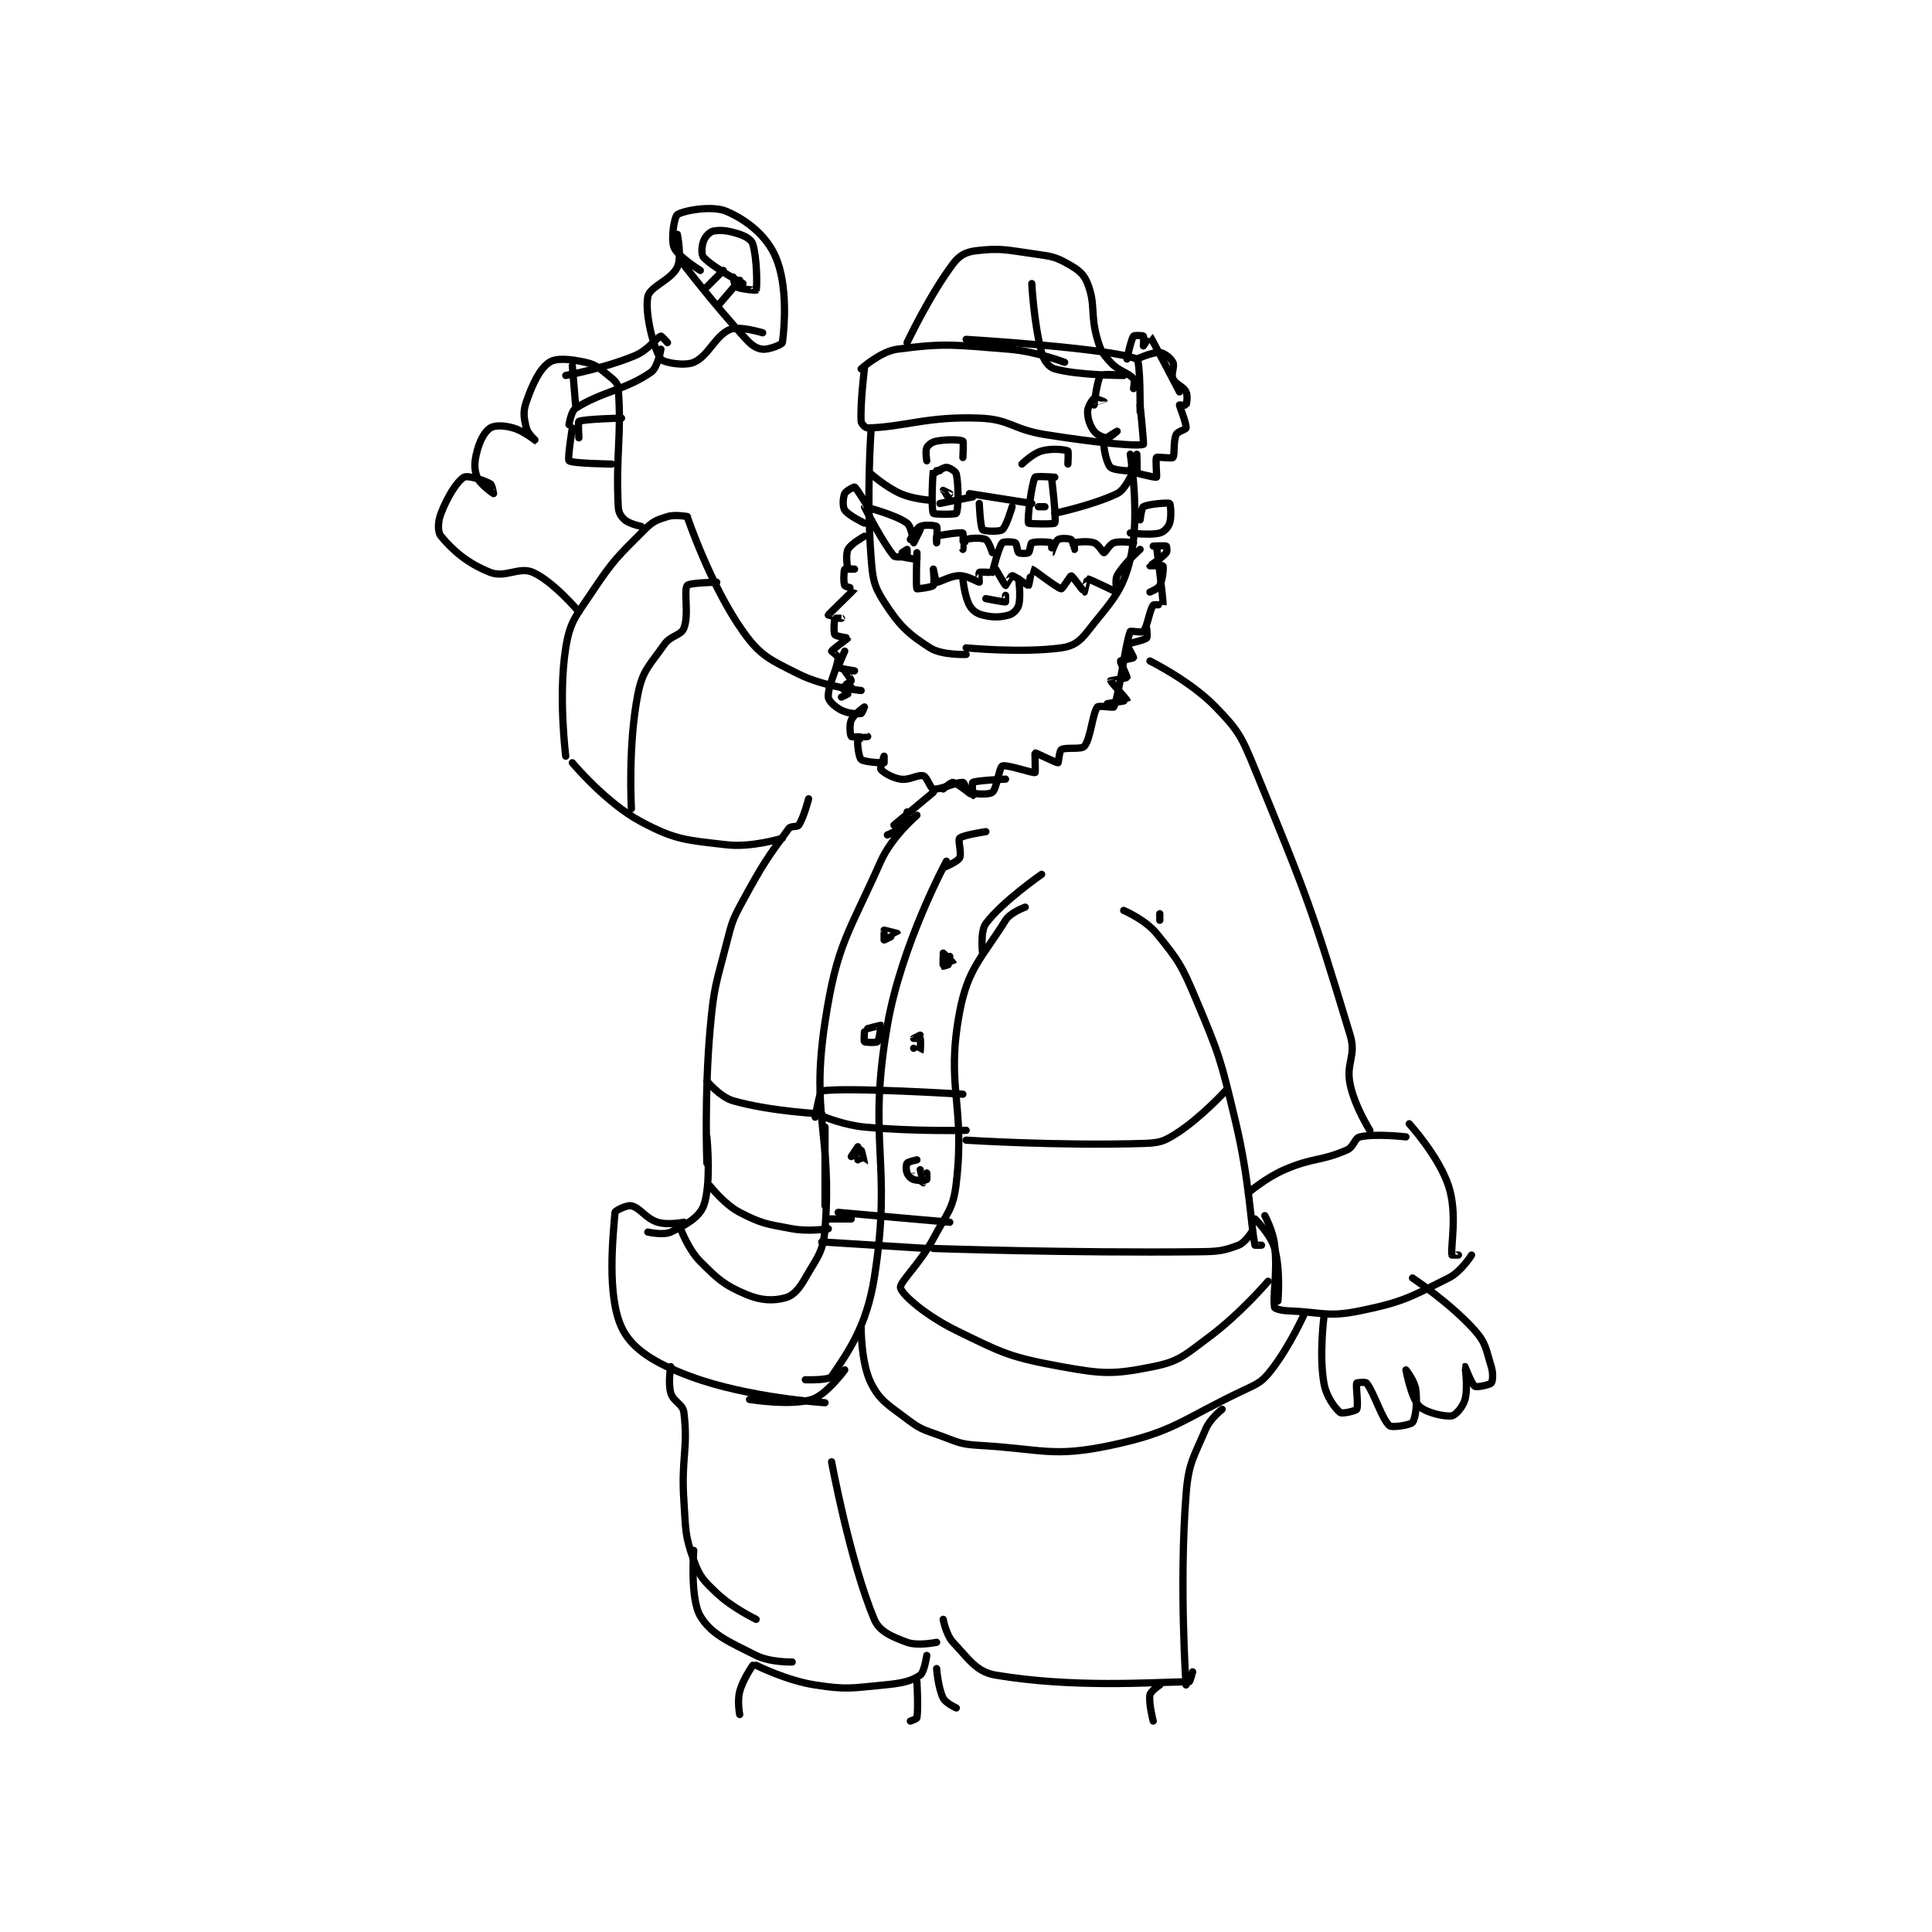 <?xml version="1.0" encoding="utf-8"?>
<!DOCTYPE svg PUBLIC "-//W3C//DTD SVG 1.1//EN" "http://www.w3.org/Graphics/SVG/1.1/DTD/svg11.dtd">
<svg viewBox="0 0 800 800" preserveAspectRatio="xMinYMin meet" xmlns="http://www.w3.org/2000/svg" version="1.1">
<g fill="none" stroke="black" stroke-linecap="round" stroke-linejoin="round" stroke-width="2.208">
<g transform="translate(182.623,87.52) scale(1.359) translate(-83,-21)">
<path id="0" d="M211 69 C211 69 216.889 63.681 222 63 C236.726 61.037 239.55 61.71 256 63 C264.377 63.657 273 67 273 67 "/>
<path id="1" d="M212 69 C212 69 210.695 79.514 211 85 C211.04 85.726 212.345 87.018 213 87 C224.481 86.681 230.995 83.407 247 84 C256.533 84.353 256.966 87.395 267 89 C281.703 91.353 294.781 92.689 297 92 C297.208 91.936 296 80 296 80 "/>
<path id="2" d="M243 60 C243 60 286.96 62.663 295 66 C296.127 66.468 296 82 296 82 "/>
<path id="3" d="M225 61 C225 61 231.792 46.611 239 37 C240.933 34.423 242.881 33.374 246 33 C253.454 32.105 255.355 32.765 264 34 C268.969 34.71 270.076 34.792 274 37 C277.148 38.771 278.828 40.005 280 43 C282.551 49.52 280.737 52.24 283 60 C284.034 63.545 284.581 64.361 287 67 C289.589 69.824 292.277 70.031 294 72 C294.465 72.531 294 75 294 75 "/>
<path id="4" d="M263 43 C263 43 263.629 55.194 266 64 C266.661 66.454 268.2 68.496 270 69 C277.188 71.013 291 71 291 71 C291 71 284.648 70.352 284 71 C282.982 72.018 281.968 79.746 282 80 C282.002 80.018 285 79.005 285 79 C285 78.995 282.287 77.828 282 78 C281.473 78.316 280 80.543 280 82 C280 84.186 280.689 86.251 282 88 C282.874 89.166 284.881 90 286 90 C286.839 90 289 88 289 88 C289 88 285.158 90.131 285 91 C284.676 92.78 285.823 97.941 287 99 C288.139 100.025 294.425 100.288 295 100 C295.192 99.904 295 95 295 95 C294.999 95 292.848 99.823 293 100 C293.409 100.477 300.598 102.201 301 102 C301.172 101.914 300.631 96.443 301 96 C301.256 95.693 305.655 96.402 306 96 C306.632 95.262 306.041 91.159 307 89 C307.43 88.033 309.945 87.49 310 87 C310.158 85.575 308 80.46 308 80 C308 80 309.95 80.1 310 80 C310.2 79.6 310.583 77.166 310 76 C309.126 74.251 306.781 73.757 306 72 C305.324 70.479 306.64 68.28 306 67 C305.36 65.72 303.363 64.124 302 64 C299.824 63.802 295 66 295 66 "/>
<path id="5" d="M214 88 C214 88 212.602 107.832 214 126 C214.526 132.841 214.69 134.852 218 140 C222.594 147.145 225.24 149.673 232 154 C235.616 156.314 243 156 243 156 "/>
<path id="6" d="M293 95 C293 95 296.152 113.907 293 127 C290.525 137.282 286.932 140.088 280 149 C277.578 152.114 275.637 153.508 272 154 C259.842 155.643 243 154 243 154 "/>
<path id="7" d="M235 100 C235 100 233.006 99.962 233 100 C232.756 101.587 232.322 111.74 233 113 C233.197 113.365 239.778 113.381 240 113 C240.653 111.881 240.743 104.466 240 101 C239.836 100.237 237.839 99 237 99 C235.881 99 233 101 233 101 "/>
<path id="8" d="M270 102 C270 102 264.24 101.579 264 102 C262.938 103.859 261.562 114.977 262 116 C262.114 116.267 269.827 116.345 270 116 C270.582 114.835 269 102 269 102 "/>
<path id="9" d="M267 111 L265 111 "/>
<path id="10" d="M238 109 C238 109 236 106.007 236 106 C236 105.998 238 107 238 107 "/>
<path id="11" d="M235 110 L245 108 "/>
<path id="12" d="M244 107 L263 110 "/>
<path id="13" d="M270 113 C270 113 281.543 110.567 289 107 C291.179 105.958 293 102 293 102 "/>
<path id="14" d="M214 101 C214 101 218.452 104.979 223 107 C226.855 108.713 232 109 232 109 "/>
<path id="15" d="M231 97 C231 97 230.517 93.967 231 93 C231.423 92.154 232.634 91.248 234 91 C237.249 90.409 241.281 90.551 242 91 C242.281 91.176 242 96 242 96 "/>
<path id="16" d="M260 98 C260 98 263.229 94.792 266 94 C269.103 93.113 273.2 93.6 274 94 C274.2 94.1 274 98 274 98 "/>
<path id="17" d="M247 110 C247 110 247.305 117.206 248 118 C248.411 118.47 253.092 118.706 254 118 C255.278 117.006 257 111 257 111 "/>
<path id="18" d="M226 121 C226 121 227.72 117.64 229 117 C230.28 116.36 233.688 116.688 234 117 C234.312 117.312 234 122 234 122 C234 122 233.896 120.039 234 120 C235.16 119.565 241.424 118.712 242 119 C242.192 119.096 241.999 123.999 242 124 C242 124.001 242.582 121.179 243 121 C244.098 120.529 247.743 120.372 249 121 C249.838 121.419 251 125 251 125 "/>
<path id="19" d="M251 131 C251 131 252.811 123.529 254 122 C254.327 121.58 257.363 121.618 258 122 C258.446 122.267 258.55 124.662 259 125 C259.416 125.312 261.584 125.312 262 125 C262.45 124.662 262.582 122.179 263 122 C264.098 121.529 268.4 121.7 269 122 C269.15 122.075 268.998 125.001 269 125 C269.005 124.998 270.154 121.564 271 121 C271.725 120.517 274.363 120.618 275 121 C275.446 121.267 275.999 123.999 276 124 C276 124 275.925 122.025 276 122 C276.675 121.775 280.033 121.344 282 122 C283.311 122.437 284.625 125 285 125 C285.375 125 286.689 122.437 288 122 C289.967 121.344 294 122 294 122 "/>
<path id="20" d="M229 118 C229 118 227 122 227 122 C226.957 121.979 226.392 117.021 225 116 C221.375 113.342 212 110.999 212 111 C211.978 111.055 217.765 122.267 221 126 C221.492 126.568 224.6 126.2 225 126 C225.1 125.95 225 124 225 124 C224.926 124 221.995 125.995 222 126 C222.032 126.032 227.505 127.083 228 127 C228.028 126.995 228 125 228 125 C228 125 227.645 135.289 228 136 C228.048 136.097 232.546 135.545 233 135 C233.44 134.472 233 130 233 130 C233 130 233.78 133.945 234 134 C234.715 134.179 238.085 132 241 132 C243.499 132 246.678 134.054 247 134 C247.028 133.995 246.812 131.188 247 131 C247.188 130.812 250 131 250 131 "/>
<path id="21" d="M252 130 C252 130 254.824 134.929 255 135 C255.028 135.011 256.726 132 257 132 C257.686 132 261.802 135.066 262 135 C262.132 134.956 262.976 129.998 263 130 C263.456 130.046 270.645 135.774 272 136 C272.316 136.053 274.833 131.976 275 132 C275.325 132.046 278.907 136.981 279 137 C279.004 137.001 279.914 133 280 133 C280.771 133 288.627 137.041 289 137 C289.024 136.997 288.199 133.488 289 132 C290.886 128.497 296 124 296 124 "/>
<path id="22" d="M242 133 C242 133 242.493 138.237 244 141 C244.859 142.575 246.189 143.547 248 144 C251.049 144.762 253.287 144.74 256 144 C257.295 143.647 258.647 142.295 259 141 C259.74 138.287 259 133 259 133 "/>
<path id="23" d="M249 139 C249 139 254.505 140.083 255 140 C255.028 139.995 255 138 255 138 "/>
<path id="24" d="M296 115 C296 115 296.43 111.317 297 111 C298.514 110.159 304.491 109.682 305 110 C305.259 110.162 305.656 114.033 305 116 C304.563 117.311 303.286 118.679 302 119 C298.914 119.771 293 119 293 119 "/>
<path id="25" d="M213 111 C213 111 209.7 105.4 209 105 C208.825 104.9 206.359 106.161 206 107 C205.453 108.276 205.303 110.954 206 112 C207.116 113.673 212 116 212 116 "/>
<path id="26" d="M212 120 C212 120 207.858 122.284 207 124 C206.208 125.584 206.775 129.325 207 130 C207.025 130.075 209 130 209 130 C209 130 206.099 129.835 206 130 C205.724 130.46 205.567 134.134 206 135 C206.217 135.433 209.011 135.981 209 136 C208.798 136.363 201.126 143.716 201 144 C200.992 144.019 205 145 205 145 C205 145 203.035 144.914 203 145 C202.785 145.539 202.555 149.332 203 150 C203.327 150.49 207.001 150.996 207 151 C206.981 151.093 202.257 154.486 202 155 C201.96 155.079 204.038 156.47 204 157 C203.751 160.484 200.789 165.626 201 169 C201.076 170.214 203.026 172.013 205 173 C207.138 174.069 209.798 174.172 211 174 C211.264 173.962 212 172 212 172 C211.999 172.001 208.781 174.243 208 176 C207.324 177.521 207.688 180.688 208 181 C208.312 181.312 212.999 180.999 213 181 C213.001 181 210.082 181.713 210 182 C209.748 182.882 210.25 187.343 211 188 C211.946 188.827 217.381 189.089 218 189 C218.026 188.996 218 187 218 187 C218 187 216.712 190.597 217 191 C217.638 191.893 220.38 193.597 223 194 C225.776 194.427 228.315 192.494 230 193 C231.056 193.317 232.111 196.852 233 197 C235.102 197.35 239.975 194.816 242 195 C242.522 195.047 243.184 197.728 244 198 C245.904 198.635 250.026 198.779 251 198 C252.308 196.954 253.071 190.429 254 190 C255.26 189.418 263.359 192.256 264 192 C264.167 191.933 263.9 186.043 264 186 C264.222 185.905 270.424 189.072 271 189 C271.13 188.984 271.403 185.373 272 185 C273.3 184.187 278.106 185.056 279 184 C280.986 181.653 281.441 174.079 283 172 C283.39 171.48 287.854 172.336 288 172 C289.691 168.11 291.444 152.977 293 149 C293.098 148.751 296.604 149.452 297 149 C298.202 147.627 298.877 142.497 300 141 C300.246 140.671 302.999 141.016 303 141 C303.098 139.236 301 123 301 123 "/>
<path id="27" d="M286 171 C286 171 291.992 170.056 292 170 C292.023 169.841 287 164.205 287 164 C287 163.966 291.883 163.234 292 163 C292.134 162.732 289.878 158.365 290 158 C290.065 157.804 293.931 157.172 294 157 C294.085 156.789 291.887 153.17 292 153 C292.255 152.617 297.02 151.816 298 151 C298.32 150.734 298 148 298 148 "/>
<path id="28" d="M236 197 C236 197 238.416 194.87 239 195 C240.573 195.35 244.851 199 245 199 C245 199 244.758 195.121 245 195 C246.269 194.365 255 194 255 194 "/>
<path id="29" d="M300 123 C300 123 303.6 122.8 304 123 C304.1 123.05 304.325 124.611 304 125 C302.675 126.59 299.007 128.97 299 129 C298.999 129.006 302.93 128.86 303 129 C303.192 129.384 302.922 133.157 302 135 C301.504 135.993 299 137 299 137 "/>
<path id="30" d="M206 155 C206 155 203.866 159.732 204 160 C204.117 160.234 209 161 209 161 C209 161 206.007 160.978 206 161 C205.983 161.052 208.062 163.688 208 164 C207.938 164.312 205 165.993 205 166 C205 166 208 166 208 166 C208 166 205.006 165.987 205 166 C204.996 166.009 207 167.883 207 168 C207 168.058 205 169 205 169 "/>
<path id="31" d="M158 114 C158 114 165.056 134.962 175 149 C180.293 156.473 183.312 157.656 192 162 C199.949 165.974 211 167 211 167 "/>
<path id="32" d="M158 114 C158 114 154.391 113.264 152 114 C148.72 115.009 147.584 115.416 145 118 C136.778 126.222 135.618 127.073 129 137 C124.018 144.473 122.293 145.916 121 154 C118.665 168.593 121 187 121 187 "/>
<path id="33" d="M123 189 C123 189 133.22 201.266 144 207 C154.481 212.575 157.699 212.57 170 214 C177.692 214.894 187 212 187 212 "/>
<path id="34" d="M195 200 C195 200 193.531 205.703 192 208 C191.541 208.689 189.606 208.179 189 209 C182.903 217.249 181.083 219.794 175 231 C171.771 236.949 171.691 237.404 170 244 C166.769 256.6 166.159 257.06 165 270 C163.2 290.103 164 311 164 311 "/>
<path id="35" d="M164 303 C164 303 165.445 317.553 163 324 C161.651 327.556 157.468 329.898 153 332 C150.728 333.069 146 332 146 332 "/>
<path id="36" d="M157 329 C157 329 152.111 329.972 149 329 C145.281 327.838 143.748 324.634 141 324 C139.637 323.686 136.042 325.481 136 326 C135.391 333.513 133.489 351.194 138 361 C141.097 367.732 148.352 372.05 159 376 C176.624 382.538 200 384 200 384 "/>
<path id="37" d="M237 219 C237 219 223.278 244.307 219 269 C212.743 305.118 220.642 310.488 215 346 C212.67 360.668 207.125 368.435 202 376 C201.152 377.251 194 377 194 377 "/>
<path id="38" d="M228 205 C228 205 220.316 211.538 217 219 C207.071 241.341 203.618 244.164 200 268 C195.581 297.113 202.24 301.885 200 331 C199.45 338.145 197.655 339.604 194 346 C192.13 349.272 190.41 351.33 188 352 C184.315 353.024 180.553 352.926 176 351 C169.319 348.173 167.513 346.513 162 341 C158.325 337.325 156 331 156 331 "/>
<path id="39" d="M177 383 C177 383 189.416 385.043 196 383 C200.433 381.624 206 374 206 374 "/>
<path id="40" d="M291 234 C291 234 297.606 236.834 301 241 C307.672 249.189 308.634 250.631 313 261 C320.329 278.406 320.531 279.377 325 298 C329.42 316.417 329.678 329.72 331 336 C331.014 336.067 333 336 333 336 "/>
<path id="41" d="M211 361 C211 361 210.939 371.877 214 378 C216.73 383.461 219.179 384.565 225 389 C229.147 392.16 229.905 392.147 235 394 C240.644 396.052 241.113 396.66 247 397 C266.343 398.116 269.277 400.72 287 397 C306.747 392.856 308.553 389.128 328 380 C332.295 377.984 333.25 377.514 336 374 C341.568 366.885 346 357 346 357 "/>
<path id="42" d="M261 233 C261 233 256.52 234.569 255 237 C247.794 248.53 243.511 251.61 241 265 C236.722 287.818 242.781 293.011 240 317 C239.049 325.199 237.209 326.077 233 334 C228.873 341.768 222.583 347.333 223 349 C223.575 351.301 231.054 357.618 240 362 C254.313 369.01 256.426 370.145 272 373 C284.819 375.35 288.057 375.389 300 373 C308.019 371.396 309.642 369.466 317 364 C326.514 356.932 335 347 335 347 "/>
<path id="43" d="M236 249 L238 248 "/>
<path id="44" d="M218 241 C218 241 218 243 218 243 C218.153 243 222 241.014 222 241 C222 240.993 218 240 218 240 "/>
<path id="45" d="M236 248 C236 248 235.919 250.946 236 251 C236.094 251.063 239 250.038 239 250 C239 249.885 236 247 236 247 "/>
<path id="46" d="M212 271 C212 271 211.82 273.865 212 274 C212.32 274.24 215.642 274.358 216 274 C216.536 273.464 217.083 269.111 217 269 C216.961 268.948 213 270 213 270 "/>
<path id="47" d="M227 276 C227 276 228.994 277.009 229 277 C229.071 276.894 229.2 273.4 229 273 C228.95 272.9 227 273 227 273 C227 272.999 229 272 229 272 "/>
<path id="48" d="M210 310 C210 310 211.999 311.005 212 311 C212.017 310.95 211.132 307.066 211 307 C210.912 306.956 208 309 208 309 C208 309 210 306 210 306 "/>
<path id="49" d="M228 310 C228 310 225.338 310.55 225 311 C224.688 311.416 224.623 313.058 225 314 C225.352 314.879 226.126 315.709 227 316 C228.311 316.437 230.6 316.2 231 316 C231.1 315.95 231 314 231 314 "/>
<path id="50" d="M229 313 C229 313 230.013 316.987 230 317 C229.996 317.004 227 315 227 315 "/>
<path id="51" d="M299 158 C299 158 311.291 164.05 319 172 C326.072 179.293 326.902 181.005 331 191 C346.913 229.813 348.293 233.244 360 272 C361.956 278.476 358.63 280.378 360 287 C361.392 293.729 366 301 366 301 "/>
<path id="52" d="M329 320 C329 320 334.291 315.474 340 313 C348.788 309.192 350.909 310.518 359 307 C361.149 306.066 361.303 303.377 363 303 C367.86 301.92 377 303 377 303 "/>
<path id="53" d="M331 328 C331 328 335.794 332.694 337 337 C338.838 343.564 338 353 338 353 "/>
<path id="54" d="M334 327 C334 327 336.531 331.626 337 336 C337.955 344.916 336.295 351.474 337 355 C337.067 355.334 339.043 355.925 341 356 C351.658 356.41 353.087 358.023 363 356 C376.086 353.329 378.342 351.829 390 346 C393.825 344.087 397 339 397 339 "/>
<path id="55" d="M378 299 C378 299 387.058 308.947 390 318 C392.74 326.43 390.594 336.158 391 339 C391.005 339.038 393 339 393 339 "/>
<path id="56" d="M167 134 C167 134 158.618 134.135 158 135 C156.859 136.598 158.629 143.812 157 148 C156.108 150.294 153.005 150.136 151 153 C146.511 159.413 144.452 160.738 143 168 C139.903 183.486 141 203 141 203 "/>
<path id="57" d="M164 286 C164 286 168.035 290.867 172 292 C183.487 295.282 199 296 199 296 "/>
<path id="58" d="M197 297 C197 297 198.411 289.092 199 289 C206.782 287.789 242 290 242 290 "/>
<path id="59" d="M243 304 C243 304 271.311 305.803 297 305 C301.805 304.85 303.136 304.473 307 302 C314.56 297.162 322 289 322 289 "/>
<path id="60" d="M165 318 C165 318 169.268 323.54 174 326 C180.687 329.477 182.186 329.553 190 331 C195.078 331.94 201 331 201 331 "/>
<path id="61" d="M204 326 L238 329 "/>
<path id="62" d="M199 335 L231 337 "/>
<path id="63" d="M200 297 C200 297 206.05 299.447 212 300 C227.068 301.402 243 301 243 301 "/>
<path id="64" d="M233 337 C233 337 274.144 338.429 314 338 C319.916 337.936 321.404 337.724 326 336 C327.983 335.257 330 332 330 332 "/>
<path id="65" d="M200 300 L200 324 "/>
<path id="66" d="M201 328 L208 328 "/>
<path id="67" d="M302 235 L302 237 "/>
<path id="68" d="M236 221 C236 221 240.297 219.266 241 218 C241.73 216.685 240.421 212.579 241 212 C241.965 211.035 249 210 249 210 "/>
<path id="69" d="M266 223 C266 223 254.043 231.276 249 238 C247.228 240.363 248 247 248 247 "/>
<path id="70" d="M233 198 L221 208 "/>
<path id="71" d="M225 204 C225 204 224.874 206.98 224 208 C222.689 209.53 219 211 219 211 "/>
<path id="72" d="M153 373 C153 373 152.113 377.897 153 381 C153.792 383.771 156.675 384.319 157 387 C158.353 398.164 156.116 400.742 157 414 C157.596 422.937 157.267 424.349 160 432 C161.791 437.015 162.951 438.164 167 442 C171.812 446.559 179 450 179 450 "/>
<path id="73" d="M202 402 C202 402 207.571 432.235 215 450 C216.554 453.717 220.418 455.312 225 457 C228.278 458.208 234 457 234 457 "/>
<path id="74" d="M321 386 C321 386 317.342 388.829 316 392 C312.274 400.807 310.75 402.254 310 412 C307.875 439.626 310 470 310 470 "/>
<path id="75" d="M160 429 C160 429 158.815 443.636 162 449 C165.321 454.594 170.636 456.818 179 461 C183.364 463.182 190 463 190 463 "/>
<path id="76" d="M179 464 C179 464 188.225 468.65 197 470 C206.738 471.498 207.955 470.942 218 470 C223.396 469.494 226.329 468.849 229 467 C230.257 466.13 231 461 231 461 "/>
<path id="77" d="M236 450 C236 450 236.851 454.717 239 457 C243.864 462.168 246.138 466.023 252 467 C275.715 470.952 298.853 469.202 311 469 C311.216 468.996 312 466 312 466 "/>
<path id="78" d="M302 470 C302 470 299.203 471.882 299 473 C298.552 475.464 300 481 300 481 "/>
<path id="79" d="M234 465 C234 465 234.452 470.905 236 474 C236.774 475.548 240 477 240 477 "/>
<path id="80" d="M228 469 C228 469 228.467 477.198 228 480 C227.943 480.34 226 481 226 481 "/>
<path id="81" d="M178 464 C178 464 175.013 468.203 174 472 C173.218 474.932 174 479 174 479 "/>
<path id="82" d="M144 117 C144 117 140.477 116.266 139 115 C137.806 113.976 137.092 112.835 137 111 C136.195 94.89 138.087 89.498 137 75 C136.872 73.298 135.738 72.391 134 71 C131.14 68.712 130.28 67.729 127 67 C122.427 65.984 118.153 65.565 116 67 C113.064 68.957 110.956 73.41 109 79 C107.917 82.095 108.238 83.951 109 87 C109.453 88.811 112.002 91 112 91 C111.994 91 108.284 87.938 105 87 C102.177 86.193 99.394 86.113 98 87 C96.316 88.072 94.876 90.714 94 94 C93.131 97.259 93.024 99.461 94 102 C94.845 104.197 98.992 106.996 99 107 C99.003 107.001 98.602 104.334 98 104 C95.944 102.858 91.083 101.35 90 102 C87.834 103.299 84.969 107.936 83 113 C81.995 115.584 81.91 118.692 83 120 C86.659 124.39 91.173 128.318 98 131 C102.594 132.805 106.8 129.133 111 131 C117.246 133.776 125 143 125 143 "/>
<path id="83" d="M125 90 C125 90 124.724 85.127 125 85 C126.608 84.258 138 84 138 84 "/>
<path id="84" d="M123 87 C123 87 121.47 96.514 122 97 C122.903 97.827 135 98 135 98 "/>
<path id="85" d="M122 86 C122 86 122.611 81.889 124 81 C132.025 75.864 139.06 75.497 147 70 C149.035 68.591 150 63 150 63 "/>
<path id="86" d="M121 71 C121 71 132.625 68.879 142 65 C146.185 63.268 148.54 59.584 150 59 C150.168 58.933 152 61 152 61 "/>
<path id="87" d="M123 68 L124 80 "/>
<path id="88" d="M155 28 C155 28 156.409 35.025 155 38 C153.131 41.946 146.549 43.928 146 47 C145.054 52.296 147.829 62.898 150 66 C150.797 67.138 157.183 68.207 160 67 C164.498 65.072 166.502 58.928 171 57 C173.817 55.793 181 58 181 58 "/>
<path id="89" d="M162 39 C162 39 155.131 34.748 154 32 C152.946 29.441 154.092 22.624 155 22 C156.809 20.756 165.653 19.116 170 21 C176.287 23.725 182.236 28.496 185 35 C188.643 43.571 187.695 56.137 187 61 C186.923 61.54 182.966 63.179 181 63 C179.219 62.838 177.797 61.941 176 60 C165.985 49.184 156 36 156 36 "/>
<path id="90" d="M175 43 C175 43 165.873 38.112 163 35 C162.247 34.184 162.401 31.597 163 30 C163.494 28.683 164.882 27.203 166 27 C168.464 26.552 170.728 26.909 174 28 C175.963 28.654 177.613 29.683 178 31 C179.326 35.507 179.334 44.131 179 45 C178.968 45.084 174.334 44.762 173 44 C172.449 43.685 172 41 172 41 "/>
<path id="91" d="M169 39 L164 44 "/>
<path id="92" d="M174 42 L168 49 "/>
<path id="93" d="M352 358 C352 358 350.53 369.472 352 378 C352.725 382.205 355.417 385.734 357 387 C357.545 387.436 361.713 386.516 362 386 C362.607 384.907 361.671 378.877 362 378 C362.046 377.877 364.697 377.606 365 378 C367.413 381.137 369.636 388.973 372 391 C372.8 391.686 378.444 390.765 379 390 C379.979 388.653 380.517 384.139 380 380 C379.666 377.328 377 374 377 374 C377 374 378.608 382.608 381 385 C383.073 387.073 388.787 388.316 391 388 C392.09 387.844 394.401 385.245 395 383 C395.987 379.299 394.993 373.009 395 373 C395.002 372.997 397.032 378.395 398 379 C398.627 379.392 402.546 378.545 403 378 C403.44 377.472 403.649 375.078 403 373 C401.368 367.779 401.471 365.905 398 362 C390.608 353.684 379 346 379 346 "/>
<path id="94" d="M292 66 C292 66 293.19 60.134 294 59 C294.206 58.712 296.812 58.812 297 59 C297.188 59.188 297 62 297 62 C297.007 62 298.976 58.97 299 59 C299.402 59.511 308 76 308 76 "/>
</g>
</g>
</svg>
